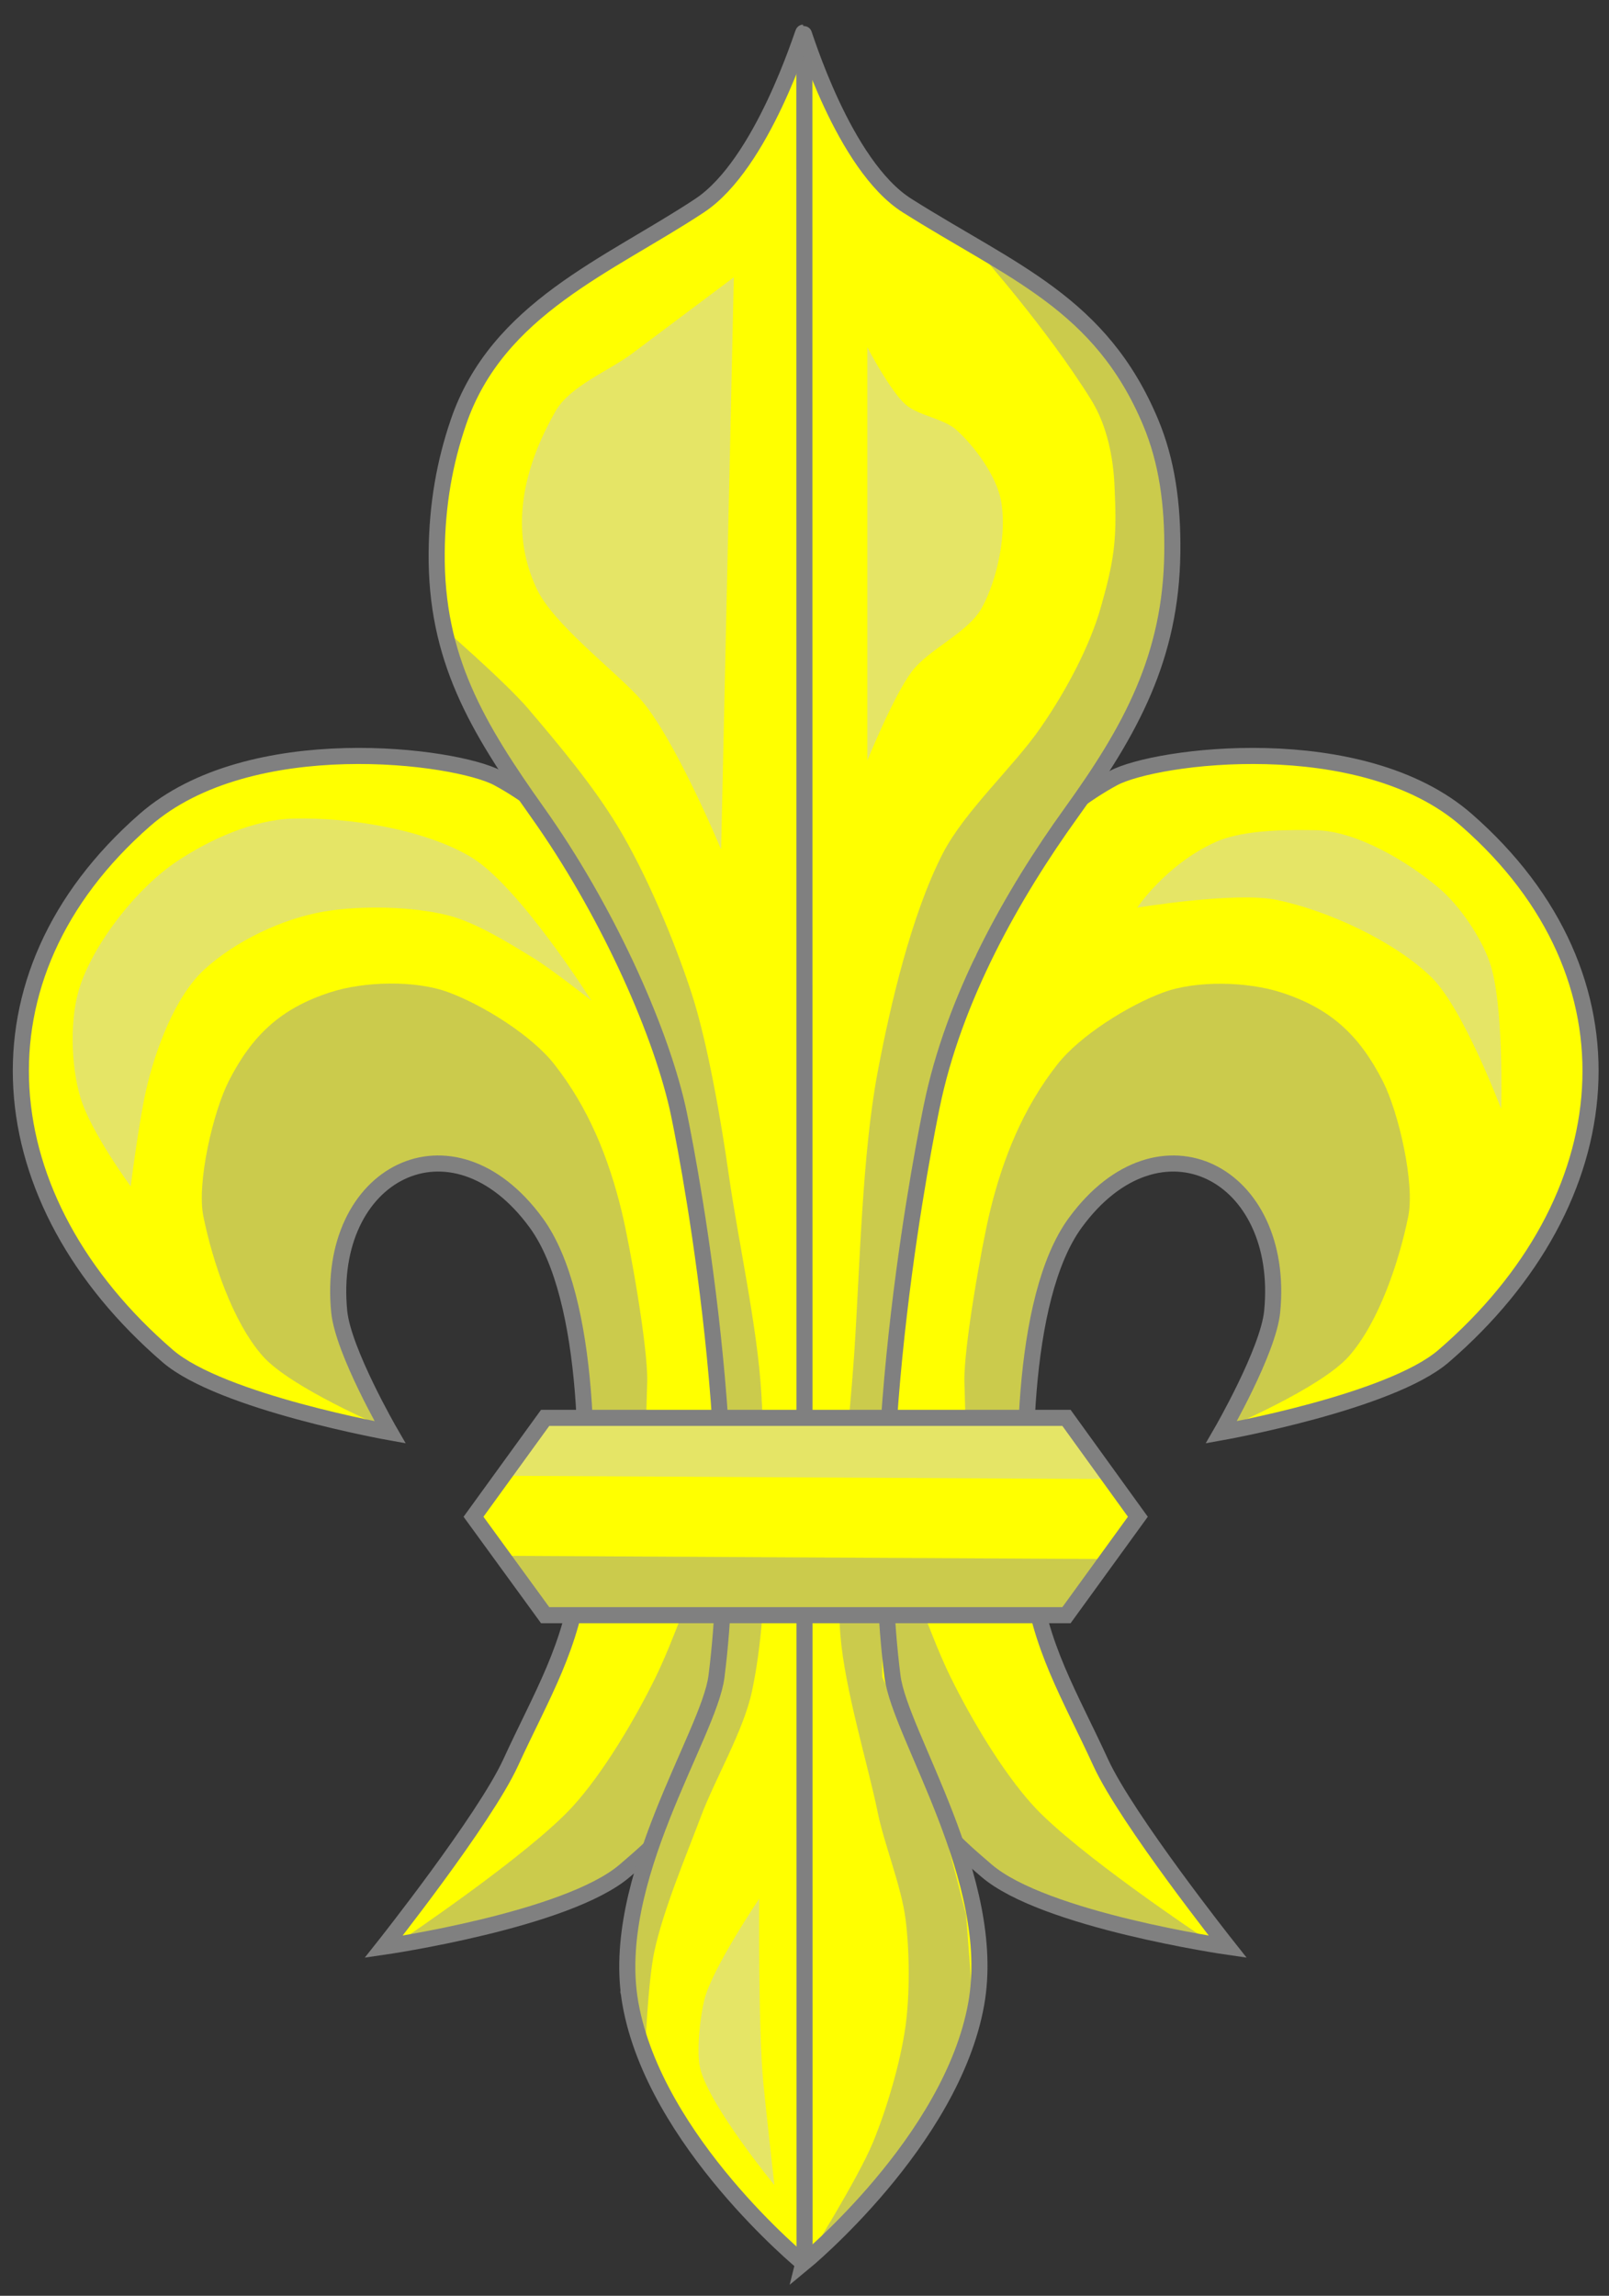 <?xml version="1.0" encoding="UTF-8" standalone="no"?>
<svg
   xmlns:dc="http://purl.org/dc/elements/1.1/"
   xmlns:cc="http://creativecommons.org/ns#"
   xmlns:rdf="http://www.w3.org/1999/02/22-rdf-syntax-ns#"
   xmlns:svg="http://www.w3.org/2000/svg"
   xmlns="http://www.w3.org/2000/svg"
   version="1.0"
   width="150"
   height="214"
   id="svg2868">
  <rect width="100%" height="100%" fill="#333333" stroke="none"/>

  <g
     transform="matrix(1.612,0,0,1.612,-722.263,-1181.033)"
     id="g5465-5-1-6-0-0"
     style="stroke-width:0.931;stroke-miterlimit:4;stroke-dasharray:none">
    <g
       transform="translate(-20.418,559.639)"
       id="g4533-9-5-0-2-4"
       style="stroke-width:0.931;stroke-miterlimit:4;stroke-dasharray:none">
      <path
         d="m 502.046,263.915 c 0.574,-5.396 0.268,-15.575 -2.571,-20.2 -0.959,-1.563 -3.31,-3.383 -5.142,-3.305 -1.806,0.076 -4.29,0.61 -5.142,2.204 -0.781,1.461 -1.288,4.598 -1.102,6.244 0.258,2.286 2.938,6.978 2.938,6.978 0,0 -9.604,-1.927 -12.854,-4.407 -3.216,-2.454 -6.688,-7.105 -7.713,-11.018 -0.352,-1.343 -1.725,-5.684 0.009,-10.893 1.006,-3.023 4.034,-7.069 6.376,-9.085 6.117,-5.265 17.996,-3.735 20.425,-2.426 3.213,1.731 7.128,5.412 8.447,8.814 1.024,2.641 3.152,10.437 3.673,13.222 1.062,5.683 1.37,7.827 1.836,13.589 0.32,3.955 1.203,7.506 0.367,11.385 -0.45,2.09 -1.012,6.886 -2.234,10.045 -1.228,3.175 -3.118,4.711 -4.744,6.115 -3.323,2.87 -13.956,4.407 -13.956,4.407 0,0 5.842,-7.37 7.345,-10.651 1.785,-3.896 3.587,-6.756 4.04,-11.018 l 0,0 z"
         id="path4516-5-5-0-1-1"
         style="fill:#ffff00;fill-opacity:1;fill-rule:evenodd;stroke:none" />
      <path
         d="m 528.088,263.915 c -0.574,-5.396 -0.268,-15.575 2.571,-20.2 0.959,-1.563 3.31,-3.383 5.142,-3.305 1.806,0.076 4.29,0.61 5.142,2.204 0.781,1.461 1.288,4.598 1.102,6.244 -0.258,2.286 -2.938,6.978 -2.938,6.978 0,0 9.604,-1.927 12.854,-4.407 3.216,-2.454 6.688,-7.105 7.713,-11.018 0.352,-1.343 1.725,-5.684 -0.009,-10.893 -1.006,-3.023 -4.034,-7.069 -6.376,-9.085 -6.117,-5.265 -17.996,-3.735 -20.425,-2.426 -3.213,1.731 -7.128,5.412 -8.447,8.814 -1.024,2.641 -3.152,10.437 -3.673,13.222 -1.062,5.683 -1.37,7.827 -1.836,13.589 -0.32,3.955 -1.203,7.506 -0.367,11.385 0.45,2.09 1.012,6.886 2.234,10.045 1.228,3.175 3.118,4.711 4.744,6.115 3.323,2.87 13.956,4.407 13.956,4.407 0,0 -5.842,-7.37 -7.345,-10.651 -1.785,-3.896 -3.587,-6.756 -4.04,-11.018 l 0,0 z"
         id="path4518-4-5-9-8-0"
         style="fill:#ffff00;fill-opacity:1;fill-rule:evenodd;stroke:none;display:inline" />
    </g>
    <path
       d="m 517.547,844.619 -2.801,-0.045 -8.972,-2.82 -10.767,-9.485 -7.947,7.562 -5.383,2.563 -6.152,2.051 -4.084,0.278 c 0,0 7.232,-4.868 9.728,-7.606 1.785,-1.958 3.605,-5.052 4.776,-7.429 2.017,-4.096 5.129,-14.327 5.238,-14.397 l 2.292,-0.344 4.422,0.354 c 0,0 3.113,10.231 5.129,14.327 1.17,2.377 2.991,5.471 4.776,7.429 2.496,2.737 9.746,7.561 9.746,7.561 l 0,4e-5 z"
       id="path5446-9-8-5-7-8"
       style="fill:#999999;fill-opacity:1;fill-rule:evenodd;stroke:none;opacity:0.5" />
    <path
       d="m 518.984,815.223 c 0,0 5.462,-2.304 7.089,-4.156 1.735,-1.975 2.899,-5.491 3.422,-8.067 0.395,-1.94 -0.568,-6.058 -1.467,-7.823 -1.358,-2.667 -3.021,-4.208 -5.867,-5.134 -1.953,-0.635 -4.92,-0.716 -6.845,0 -1.998,0.743 -4.794,2.48 -6.111,4.156 -1.986,2.527 -3.157,5.431 -3.911,8.556 -0.465,1.925 -1.508,7.799 -1.467,9.778 0.037,1.761 0.244,7.334 0.244,7.334 l 3.667,6.111 0.091,-0.278 -0.274,-10.135 0,-4.246 1.917,-6.574 3.15,-4.246 3.698,-0.548 3.561,1.78 1.507,3.835 -0.274,4.656 -2.131,4.998 0,0 z"
       id="path5457-1-2-6-1-1"
       style="fill:#999999;fill-opacity:1;fill-rule:evenodd;stroke:none;opacity:0.5" />
    <path
       d="m 470.327,815.212 c 0,0 -5.462,-2.304 -7.089,-4.156 -1.735,-1.975 -2.899,-5.491 -3.422,-8.067 -0.395,-1.94 0.568,-6.058 1.467,-7.823 1.358,-2.667 3.021,-4.208 5.867,-5.134 1.953,-0.635 4.92,-0.716 6.845,0 1.998,0.743 4.794,2.48 6.111,4.156 1.986,2.527 3.157,5.431 3.911,8.556 0.465,1.925 1.508,7.799 1.467,9.778 -0.037,1.761 -0.244,7.334 -0.244,7.334 l -3.667,6.111 -0.091,-0.278 0.274,-10.135 0,-4.246 -1.917,-6.574 -3.15,-4.246 -3.698,-0.548 -3.561,1.78 -1.507,3.835 0.274,4.656 2.131,4.998 z"
       id="path5459-7-9-2-5-4"
       style="fill:#999999;fill-opacity:1;fill-rule:evenodd;stroke:none;display:inline;opacity:0.5" />
    <g
       transform="translate(-20.418,559.639)"
       id="g5451-5-8-8-5-8"
       style="display:inline;fill:none;stroke-width:0.931;stroke-miterlimit:4;stroke-dasharray:none">
      <path
         d="m 502.046,263.915 c 0.574,-5.396 0.634,-15.82 -2.571,-20.2 -4.878,-6.666 -12.173,-2.868 -11.385,5.142 0.225,2.29 2.938,6.978 2.938,6.978 0,0 -9.758,-1.737 -12.854,-4.407 -10.425,-8.991 -11.708,-21.912 -1.327,-30.996 6.074,-5.315 17.996,-3.735 20.425,-2.426 3.213,1.731 7.128,5.412 8.447,8.814 1.024,2.641 3.152,10.437 3.673,13.222 1.062,5.683 1.37,7.827 1.836,13.589 0.32,3.955 1.203,7.506 0.367,11.385 -0.45,2.09 -1.012,6.886 -2.234,10.045 -1.228,3.175 -3.118,4.711 -4.744,6.115 -3.323,2.87 -13.956,4.407 -13.956,4.407 0,0 5.842,-7.37 7.345,-10.651 1.785,-3.896 3.587,-6.756 4.04,-11.018 z"
         id="path5453-5-2-5-8-8"
         style="fill:none;stroke:#808080;stroke-width:0.931;stroke-linecap:butt;stroke-linejoin:miter;stroke-miterlimit:4;stroke-dasharray:none;stroke-opacity:1" />
      <path
         d="m 528.088,263.915 c -0.574,-5.396 -0.634,-15.82 2.571,-20.2 4.878,-6.666 12.173,-2.868 11.385,5.142 -0.225,2.29 -2.938,6.978 -2.938,6.978 0,0 9.758,-1.737 12.854,-4.407 10.425,-8.991 11.708,-21.912 1.327,-30.996 -6.074,-5.315 -17.996,-3.735 -20.425,-2.426 -3.213,1.731 -7.128,5.412 -8.447,8.814 -1.024,2.641 -3.152,10.437 -3.673,13.222 -1.062,5.683 -1.37,7.827 -1.836,13.589 -0.32,3.955 -1.203,7.506 -0.367,11.385 0.45,2.09 1.012,6.886 2.234,10.045 1.228,3.175 3.118,4.711 4.744,6.115 3.323,2.87 13.956,4.407 13.956,4.407 0,0 -5.842,-7.37 -7.345,-10.651 -1.785,-3.896 -3.587,-6.756 -4.04,-11.018 z"
         id="path5455-4-0-9-5-4"
         style="display:inline;fill:none;stroke:#808080;stroke-width:0.931;stroke-linecap:butt;stroke-linejoin:miter;stroke-miterlimit:4;stroke-dasharray:none;stroke-opacity:1" />
    </g>
    <path
       d="m 455.613,801.255 c 0,0 0.475,-3.764 0.896,-5.597 0.517,-2.255 1.654,-5.376 3.358,-6.941 1.801,-1.653 4.53,-2.952 6.941,-3.358 2.12,-0.357 5.08,-0.303 7.164,0.224 1.602,0.405 3.516,1.602 4.926,2.463 1.066,0.651 3.358,2.463 3.358,2.463 0,0 -4.166,-6.607 -6.941,-8.284 -2.706,-1.636 -7.138,-2.321 -10.299,-2.239 -2.297,0.06 -4.804,1.19 -6.717,2.463 -2.271,1.51 -4.709,4.586 -5.597,7.164 -0.634,1.842 -0.556,4.626 0,6.493 0.596,2 2.911,5.149 2.911,5.149 l 0,0 z"
       id="path5461-1-7-4-6-5"
       style="fill:#cccccc;fill-opacity:1;fill-rule:evenodd;stroke:none;opacity:0.5" />
    <path
       d="m 513.824,785.135 c 0,0 5.689,-0.939 8.06,-0.448 2.941,0.609 6.807,2.379 8.956,4.478 1.848,1.806 4.03,7.612 4.03,7.612 0,0 0.181,-6.094 -0.672,-8.508 -0.515,-1.458 -1.732,-3.252 -2.911,-4.254 -1.809,-1.537 -4.791,-3.325 -7.164,-3.358 -1.246,-0.018 -4.1,-0.081 -5.79,0.693 -2.878,1.317 -4.509,3.785 -4.509,3.785 l 0,0 z"
       id="path5463-8-4-3-7-7"
       style="fill:#cccccc;fill-opacity:1;fill-rule:evenodd;stroke:none;opacity:0.5" />
  </g>
  <g
     transform="matrix(1.612,0,0,1.612,-747.114,-1165.497)"
     id="g4565-3-5-0-4-8"
     style="stroke-width:0.931;stroke-miterlimit:4;stroke-dasharray:none;display:inline">
    <path
       d="m 510,854 c 0,0 8.581,-7.038 10,-15 1.277,-7.162 -4.41,-15.552 -4.841,-18.925 -1.724,-13.492 1.929,-31.467 2.259,-32.936 1.308,-5.836 2.954,-8.333 3.83,-10.244 0.631,-1.376 2.433,-4.111 4.236,-6.763 1.034,-1.522 3.338,-4.355 4.511,-7.237 1.244,-3.054 1.329,-6.163 1.347,-7.823 0.031,-2.826 -0.503,-5.231 -1.253,-7.532 -0.713,-2.188 -3.037,-5.768 -6.404,-7.826 -3.63,-2.218 -6.565,-4.002 -7.682,-4.708 C 512.314,732.673 510.044,725 510,725 c -0.043,0 -2.314,7.673 -6.003,10.006 -1.117,0.706 -3.918,2.49 -7.548,4.708 -3.367,2.058 -5.691,5.638 -6.404,7.826 -0.75,2.301 -1.284,4.706 -1.253,7.532 0.018,1.66 0.103,4.769 1.347,7.823 1.173,2.882 3.477,5.715 4.511,7.237 1.802,2.652 3.605,5.388 4.236,6.763 0.876,1.911 2.522,4.408 3.83,10.244 0.329,1.469 3.982,19.444 2.259,32.936 C 504.544,823.448 498.723,831.838 500,839 c 1.419,7.962 10,15 10,15 z"
       id="path4520-5-8-5-1-4"
       style="fill:#ffff00;fill-opacity:1;fill-rule:evenodd;stroke:none;display:inline" />
    <path
       d="M 510,854 509.989,726.045"
       id="path4544-2-3-6-6-5"
       style="fill:none;stroke:#808080;stroke-width:0.931;stroke-linecap:butt;stroke-linejoin:miter;stroke-miterlimit:4;stroke-opacity:1;stroke-dasharray:none" />
  </g>
  <path
     d="m 75.312,210.54 11.276,-12.577 4.337,-8.24 -0.867,-11.276 -3.036,-11.71 -4.771,-10.409 0,-16.914 1.735,-16.914 2.168,-18.649 4.771,-14.746 7.807,-10.843 6.506,-11.276 2.602,-6.072 1.301,-10.843 L 107.406,39.662 101.915,30.863 91.359,23.615 c 0,0 6.254,7.031 10.356,13.643 2.203,3.55 2.175,7.906 2.221,8.909 0.195,4.289 -0.132,6.277 -1.301,10.409 -1.082,3.822 -3.375,8.012 -5.638,11.276 -2.536,3.657 -7.071,7.753 -9.108,11.71 -2.92,5.674 -4.89,14.114 -6.072,20.384 -1.451,7.698 -1.651,18.205 -2.168,26.022 -0.525,7.929 -1.93,18.534 -1.301,26.456 0.4,5.037 2.579,12.099 3.47,16.481 0.616,3.031 2.209,6.908 2.602,9.975 0.381,2.968 0.407,7.01 0,9.975 -0.46,3.346 -1.746,7.721 -3.036,10.842 -1.423,3.446 -6.072,10.843 -6.072,10.843 l 0,0 z"
     id="path5377-2-0-3-1-8"
     style="fill:#999999;fill-opacity:1;fill-rule:evenodd;stroke:none;display:inline;opacity:0.5" />
  <path
     d="m 60.132,191.457 c 0,0 0.264,-6.731 0.867,-9.541 0.837,-3.902 2.933,-8.841 4.337,-12.577 1.334,-3.551 3.983,-7.999 4.771,-11.71 1.729,-8.15 1.353,-19.44 0.867,-27.757 -0.36,-6.172 -2.167,-14.263 -3.036,-20.384 -0.683,-4.81 -1.961,-12.297 -3.47,-16.914 -1.609,-4.925 -4.245,-11.213 -6.939,-15.639 -2.289,-3.761 -5.39,-7.461 -8.24,-10.816 -2.205,-2.595 -8.24,-7.807 -8.24,-7.807 l 0.839,0.316 0.995,4.645 3.982,6.636 3.982,7.3 6.636,10.286 4.314,10.95 2.323,11.613 1.991,15.927 0.995,15.927 0,14.931 -3.65,7.632 -4.314,11.613 -1.327,9.622 2.317,5.748 0,0 z"
     id="path5379-6-6-6-2-8"
     style="fill:#999999;fill-opacity:1;fill-rule:evenodd;stroke:none;display:inline;opacity:0.5" />
  <path
     d="m 74.892,210.96 c 0,0 13.83,-11.343 16.118,-24.177 2.058,-11.544 -7.108,-25.066 -7.803,-30.503 -2.778,-21.746 3.158,-50.707 3.64,-53.085 2.068,-10.189 7.587,-19.89 13.001,-27.412 5.533,-7.688 9.323,-14.479 9.442,-24.273 0.056,-4.556 -0.513,-8.541 -2.02,-12.14 C 102.617,28.257 94.383,25.362 84.568,19.168 78.618,15.414 74.962,3.04 74.892,3.04 c -0.07,0 -3.806,12.25 -9.676,16.128 -8.465,5.592 -18.86,9.558 -22.486,20.201 -1.258,3.693 -1.978,7.584 -2.02,12.14 -0.091,9.836 3.751,16.26 9.442,24.273 6.243,8.791 11.248,19.773 13.001,27.412 0.543,2.365 6.419,31.339 3.64,53.085 -0.695,5.437 -10.077,18.959 -8.019,30.503 2.287,12.833 16.118,24.177 16.118,24.177 z"
     id="path5375-6-2-3-0-9"
     style="fill:none;stroke:#808080;stroke-width:1.5;stroke-linecap:butt;stroke-linejoin:miter;stroke-miterlimit:4;stroke-opacity:1;stroke-dasharray:none;display:inline" />
  <path
     d="m 67.225,79.19 1.185,-53.344 c 0,0 -6.638,4.979 -9.483,7.112 -2.134,1.6 -5.782,3.023 -7.112,5.334 -3.036,5.276 -4.369,11.088 -1.778,16.596 1.533,3.258 7.038,7.433 9.483,10.076 3.296,3.563 7.705,14.225 7.705,14.225 l 0,0 z"
     id="path5381-7-2-0-4-4"
     style="fill:#cccccc;fill-opacity:1;fill-rule:evenodd;stroke:none;display:inline;opacity:0.5" />
  <path
     d="m 80.857,70.892 0,-38.526 c 0,0 2.114,4.061 3.556,5.334 1.192,1.053 3.561,1.306 4.742,2.371 1.722,1.553 3.697,4.246 4.149,6.52 0.598,3.011 -0.296,7.388 -1.778,10.076 -1.276,2.315 -4.924,3.82 -6.52,5.927 -1.681,2.218 -4.149,8.298 -4.149,8.298 z"
     id="path5383-8-5-8-4-7"
     style="fill:#cccccc;fill-opacity:1;fill-rule:evenodd;stroke:none;display:inline;opacity:0.5" />
  <path
     d="m 71.163,194.175 c -0.495,-5.136 -0.382,-17.189 -0.382,-17.189 0,0 -4.383,6.483 -5.117,9.415 -0.388,1.553 -0.776,4.91 -0.375,6.459 0.918,3.544 6.902,10.819 6.902,10.819 0,0 -0.801,-7.143 -1.028,-9.505 z"
     id="path5385-4-2-4-5-0"
     style="fill:#cccccc;fill-opacity:1;fill-rule:evenodd;stroke:none;display:inline;opacity:0.5" />
  <g
     transform="matrix(1.612,0,0,1.612,-722.263,-1181.033)"
     id="g5496-1-2-0-9-4"
     style="stroke-width:0.931;stroke-miterlimit:4;stroke-dasharray:none">
    <g
       id="g5416-7-7-4-7-0"
       style="stroke-width:0.931;stroke-miterlimit:4;stroke-dasharray:none">
      <g
         id="g5407-1-1-6-5-6"
         style="stroke-width:0.931;stroke-miterlimit:4;stroke-dasharray:none">
        <path
           d="m 513.859,820.357 -4.128,-5.718 -30.15,0 -4.143,5.718 4.143,5.692 30.15,0 4.128,-5.692 z"
           id="path4522-8-5-4-3-5"
           style="fill:#ffff00;fill-opacity:1;fill-rule:evenodd;stroke:none;display:inline" />
        <g
           id="g5393-7-2-6-9-3"
           style="stroke-width:0.931;stroke-miterlimit:4;stroke-dasharray:none">
          <g
             id="g5387-8-1-4-0-8"
             style="stroke-width:0.931;stroke-miterlimit:4;stroke-dasharray:none">
            <g
               id="g5370-7-1-3-5-5"
               style="stroke-width:0.931;stroke-miterlimit:4;stroke-dasharray:none">
              <path
                 d="m 477.697,817.991 34.196,0.185 -2.526,-3.574 -29.883,-0.062 -1.787,3.45 0,-2e-5 z"
                 id="path5364-7-0-8-5-1"
                 style="fill:#cccccc;fill-opacity:1;fill-rule:evenodd;stroke:none;opacity:0.5" />
              <path
                 d="m 511.751,822.802 -34.196,-0.185 2.526,3.574 29.883,0.062 1.787,-3.45 0,2e-5 z"
                 id="path5366-4-1-4-6-2"
                 style="fill:#999999;fill-opacity:1;fill-rule:evenodd;stroke:none;display:inline;opacity:0.5" />
              <path
                 d="m 1104.22,376.983 -4.128,-5.718 -30.15,0 -4.143,5.718 4.143,5.692 30.15,0 4.128,-5.692 z"
                 transform="translate(-590.361,443.374)"
                 id="path5368-4-8-0-3-4"
                 style="fill:none;stroke:#808080;stroke-width:0.931;stroke-linecap:butt;stroke-linejoin:miter;stroke-miterlimit:4;stroke-opacity:1;stroke-dasharray:none;display:inline" />
            </g>
          </g>
        </g>
      </g>
    </g>
  </g>
</svg>
